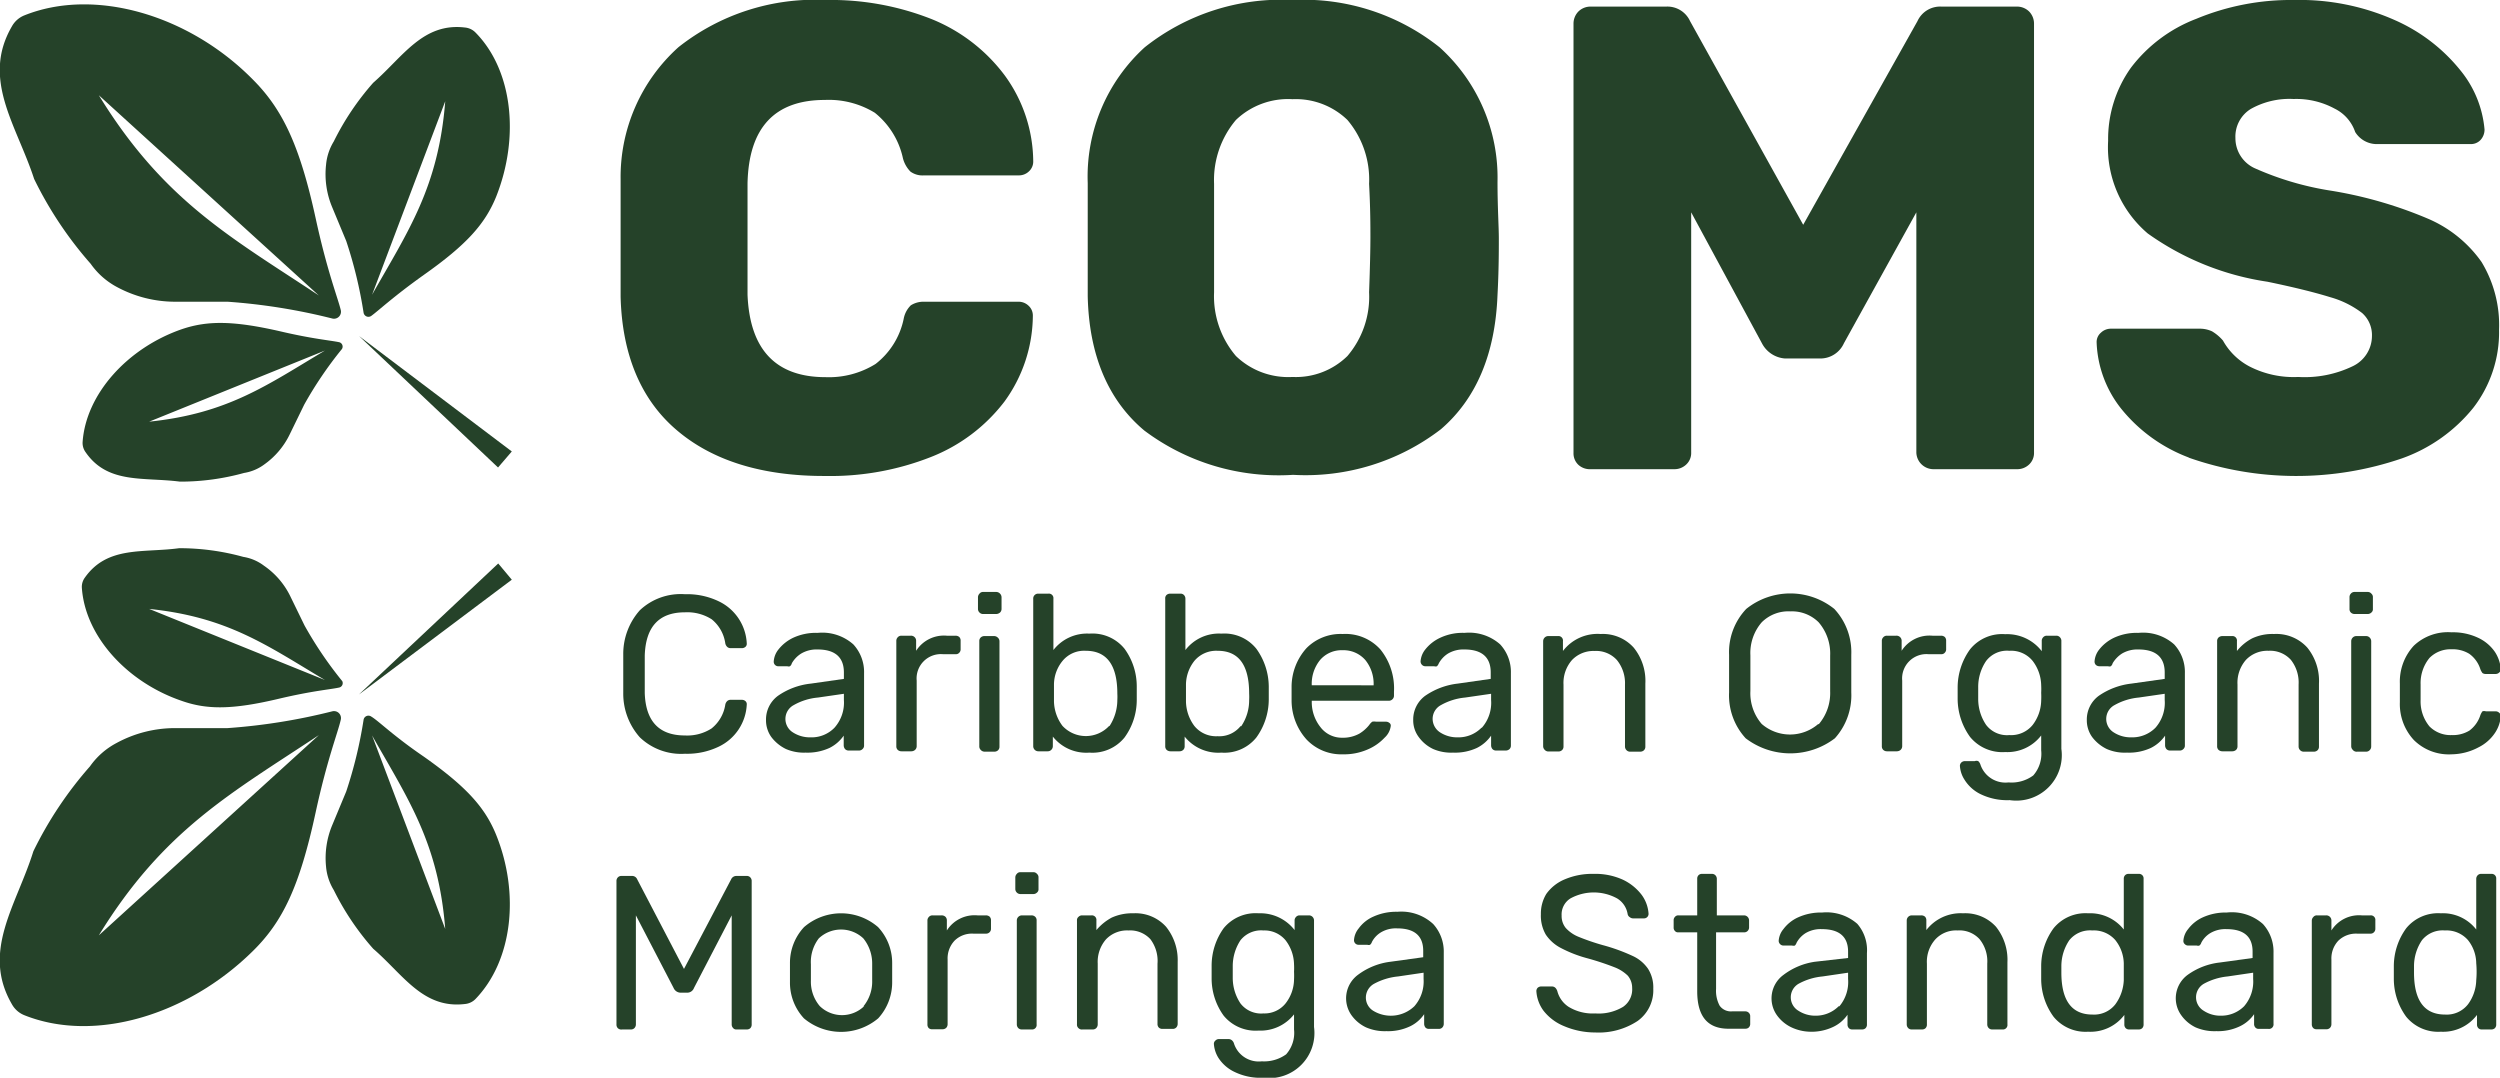 <svg xmlns="http://www.w3.org/2000/svg" viewBox="0 0 132.57 57.15"><defs><style>.cls-1{fill:#254229;}</style></defs><g id="Layer_2" data-name="Layer 2"><g id="Layer_1-2" data-name="Layer 1"><path class="cls-1" d="M33.93,39.1a3.48,3.48,0,0,1-.88-2.34c0-.21,0-.55,0-1s0-.84,0-1.06a3.48,3.48,0,0,1,.88-2.34,3.16,3.16,0,0,1,2.39-.85,3.87,3.87,0,0,1,1.78.37,2.61,2.61,0,0,1,1.5,2.25.21.21,0,0,1-.07.17.28.28,0,0,1-.19.07h-.59a.26.26,0,0,1-.18-.06.35.35,0,0,1-.11-.2,2,2,0,0,0-.72-1.27,2.41,2.41,0,0,0-1.42-.37c-1.37,0-2.08.76-2.13,2.29,0,.21,0,.53,0,1s0,.78,0,1Q34.27,39,36.32,39a2.38,2.38,0,0,0,1.41-.37,2,2,0,0,0,.73-1.26.35.35,0,0,1,.11-.2.26.26,0,0,1,.18-.06h.59a.28.28,0,0,1,.19.07.21.21,0,0,1,.07.17,2.61,2.61,0,0,1-1.5,2.25,3.87,3.87,0,0,1-1.78.37A3.16,3.16,0,0,1,33.93,39.1Z"/><path class="cls-1" d="M41.68,39.72a2.14,2.14,0,0,1-.78-.64,1.52,1.52,0,0,1-.28-.9,1.56,1.56,0,0,1,.63-1.28A3.75,3.75,0,0,1,43,36.25L44.75,36v-.34c0-.81-.47-1.22-1.4-1.22a1.6,1.6,0,0,0-.87.22,1.48,1.48,0,0,0-.49.51.29.29,0,0,1-.1.16.2.2,0,0,1-.14,0h-.46a.24.24,0,0,1-.26-.26,1.13,1.13,0,0,1,.25-.63,2.2,2.2,0,0,1,.78-.62,2.87,2.87,0,0,1,1.3-.26,2.48,2.48,0,0,1,1.89.61,2.16,2.16,0,0,1,.57,1.53v3.83a.24.24,0,0,1-.08.19.26.26,0,0,1-.19.08H45a.26.26,0,0,1-.19-.08.32.32,0,0,1-.07-.19v-.52a2,2,0,0,1-.75.65,2.79,2.79,0,0,1-1.27.25A2.39,2.39,0,0,1,41.68,39.72Zm2.57-1.13a2,2,0,0,0,.5-1.47v-.33l-1.38.2a3.16,3.16,0,0,0-1.28.4.83.83,0,0,0-.44.7.84.84,0,0,0,.4.75,1.66,1.66,0,0,0,.93.26A1.69,1.69,0,0,0,44.25,38.59Z"/><path class="cls-1" d="M47.6,39.76a.26.26,0,0,1-.07-.19V34a.27.27,0,0,1,.07-.2.25.25,0,0,1,.2-.09h.49a.27.27,0,0,1,.29.29v.51a1.75,1.75,0,0,1,1.63-.8h.46a.3.3,0,0,1,.2.07.27.27,0,0,1,.07.2v.44a.25.25,0,0,1-.07.19.23.23,0,0,1-.2.08H50a1.29,1.29,0,0,0-1.39,1.4v3.48a.27.27,0,0,1-.08.19.3.3,0,0,1-.2.08H47.8A.28.28,0,0,1,47.6,39.76Z"/><path class="cls-1" d="M51.94,32.48a.26.26,0,0,1-.08-.19v-.61a.28.28,0,0,1,.08-.2.23.23,0,0,1,.19-.09h.7a.28.28,0,0,1,.2.09.28.28,0,0,1,.08.2v.61a.26.26,0,0,1-.08.19.32.32,0,0,1-.2.08h-.7A.26.26,0,0,1,51.94,32.48ZM52,39.76a.26.26,0,0,1-.07-.19V34a.26.26,0,0,1,.07-.19.28.28,0,0,1,.2-.08h.51a.28.28,0,0,1,.2.08A.26.26,0,0,1,53,34v5.59a.26.26,0,0,1-.07.19.28.28,0,0,1-.2.08h-.51A.28.28,0,0,1,52,39.76Z"/><path class="cls-1" d="M55.83,39.06v.51a.27.27,0,0,1-.08.19.26.26,0,0,1-.19.08h-.5a.27.27,0,0,1-.27-.27V31.75a.25.25,0,0,1,.08-.2.26.26,0,0,1,.19-.07h.53a.24.24,0,0,1,.27.27v2.72a2.26,2.26,0,0,1,1.91-.87,2.19,2.19,0,0,1,1.86.8,3.38,3.38,0,0,1,.65,2c0,.09,0,.21,0,.36s0,.26,0,.35a3.38,3.38,0,0,1-.65,2,2.19,2.19,0,0,1-1.86.8A2.26,2.26,0,0,1,55.83,39.06Zm3-.55a2.54,2.54,0,0,0,.42-1.39,3.23,3.23,0,0,0,0-.34c0-1.51-.56-2.27-1.67-2.27a1.48,1.48,0,0,0-1.23.53,2,2,0,0,0-.46,1.24c0,.09,0,.24,0,.46s0,.36,0,.45a2.24,2.24,0,0,0,.45,1.3,1.69,1.69,0,0,0,2.48,0Z"/><path class="cls-1" d="M62.82,39.06v.51a.26.26,0,0,1-.07.19.28.28,0,0,1-.2.08h-.49a.3.3,0,0,1-.2-.08.26.26,0,0,1-.07-.19V31.75a.24.24,0,0,1,.07-.2.29.29,0,0,1,.2-.07h.53a.25.25,0,0,1,.19.07.28.28,0,0,1,.08.2v2.72a2.24,2.24,0,0,1,1.91-.87,2.17,2.17,0,0,1,1.85.8,3.46,3.46,0,0,1,.66,2c0,.09,0,.21,0,.36s0,.26,0,.35a3.46,3.46,0,0,1-.66,2,2.17,2.17,0,0,1-1.85.8A2.28,2.28,0,0,1,62.82,39.06Zm3-.55a2.46,2.46,0,0,0,.42-1.39,3.23,3.23,0,0,0,0-.34c0-1.51-.55-2.27-1.67-2.27a1.51,1.51,0,0,0-1.23.53,2.06,2.06,0,0,0-.45,1.24c0,.09,0,.24,0,.46s0,.36,0,.45a2.23,2.23,0,0,0,.44,1.3,1.48,1.48,0,0,0,1.24.55A1.44,1.44,0,0,0,65.78,38.51Z"/><path class="cls-1" d="M69.28,39.21a3.1,3.1,0,0,1-.79-2.05v-.79a3.08,3.08,0,0,1,.79-2,2.54,2.54,0,0,1,1.92-.75,2.49,2.49,0,0,1,2,.82,3.29,3.29,0,0,1,.72,2.24v.21a.26.26,0,0,1-.08.19.27.27,0,0,1-.19.08H69.56v.11a2.14,2.14,0,0,0,.47,1.3,1.42,1.42,0,0,0,1.15.55,1.78,1.78,0,0,0,.91-.22,2,2,0,0,0,.52-.46.66.66,0,0,1,.16-.17.49.49,0,0,1,.2,0h.52a.28.28,0,0,1,.18.06.17.17,0,0,1,.08.16,1,1,0,0,1-.32.62,2.65,2.65,0,0,1-.9.63A3.13,3.13,0,0,1,71.2,40,2.53,2.53,0,0,1,69.28,39.21Zm3.56-2.87v0A2,2,0,0,0,72.4,35a1.53,1.53,0,0,0-1.2-.52A1.5,1.5,0,0,0,70,35a2,2,0,0,0-.44,1.34v0Z"/><path class="cls-1" d="M76,39.72a2,2,0,0,1-.77-.64,1.47,1.47,0,0,1-.29-.9,1.56,1.56,0,0,1,.63-1.28,3.8,3.8,0,0,1,1.73-.65L79.05,36v-.34c0-.81-.47-1.22-1.4-1.22a1.6,1.6,0,0,0-.87.22,1.44,1.44,0,0,0-.48.51.49.49,0,0,1-.1.16.24.24,0,0,1-.15,0h-.46a.24.24,0,0,1-.18-.07.26.26,0,0,1-.08-.19,1.13,1.13,0,0,1,.25-.63,2.16,2.16,0,0,1,.79-.62,2.8,2.8,0,0,1,1.29-.26,2.48,2.48,0,0,1,1.89.61,2.16,2.16,0,0,1,.57,1.53v3.83a.26.26,0,0,1-.07.19.3.3,0,0,1-.2.08h-.52a.26.26,0,0,1-.19-.08.32.32,0,0,1-.07-.19v-.52a2,2,0,0,1-.75.65,2.76,2.76,0,0,1-1.27.25A2.39,2.39,0,0,1,76,39.72Zm2.58-1.13a2,2,0,0,0,.49-1.47v-.33l-1.38.2a3.22,3.22,0,0,0-1.28.4.83.83,0,0,0-.44.7.86.86,0,0,0,.4.75,1.66,1.66,0,0,0,.93.26A1.71,1.71,0,0,0,78.56,38.59Z"/><path class="cls-1" d="M81.91,39.76a.27.27,0,0,1-.08-.19V34a.27.27,0,0,1,.08-.19.26.26,0,0,1,.19-.08h.51a.24.24,0,0,1,.27.27v.52a2.31,2.31,0,0,1,2-.9,2.2,2.2,0,0,1,1.75.72,2.8,2.8,0,0,1,.62,1.91v3.34a.26.26,0,0,1-.07.19.28.28,0,0,1-.2.08h-.54a.26.26,0,0,1-.19-.08.27.27,0,0,1-.08-.19V36.3A1.94,1.94,0,0,0,85.74,35a1.48,1.48,0,0,0-1.18-.48,1.57,1.57,0,0,0-1.2.48,1.84,1.84,0,0,0-.45,1.31v3.27a.26.26,0,0,1-.07.19.28.28,0,0,1-.2.08H82.1A.26.26,0,0,1,81.91,39.76Z"/><path class="cls-1" d="M92.57,39.15a3.36,3.36,0,0,1-.88-2.43c0-.24,0-.57,0-1s0-.77,0-1a3.33,3.33,0,0,1,.91-2.43,3.73,3.73,0,0,1,4.67,0,3.36,3.36,0,0,1,.9,2.43q0,.68,0,1c0,.19,0,.53,0,1a3.4,3.4,0,0,1-.87,2.43,3.9,3.9,0,0,1-4.73,0Zm3.87-.74a2.54,2.54,0,0,0,.61-1.75c0-.47,0-.79,0-.94s0-.49,0-.95A2.54,2.54,0,0,0,96.44,33a2,2,0,0,0-1.5-.58,2,2,0,0,0-1.52.58,2.49,2.49,0,0,0-.6,1.75c0,.23,0,.55,0,.95s0,.7,0,.94a2.49,2.49,0,0,0,.6,1.75,2.29,2.29,0,0,0,3,0Z"/><path class="cls-1" d="M99.86,39.76a.26.26,0,0,1-.07-.19V34a.27.27,0,0,1,.07-.2.25.25,0,0,1,.2-.09h.49a.27.27,0,0,1,.29.29v.51a1.75,1.75,0,0,1,1.63-.8h.46a.3.3,0,0,1,.2.07.27.27,0,0,1,.07.2v.44a.25.25,0,0,1-.07.19.23.23,0,0,1-.2.08h-.67a1.29,1.29,0,0,0-1.39,1.4v3.48a.27.27,0,0,1-.08.19.3.3,0,0,1-.2.08h-.53A.28.28,0,0,1,99.86,39.76Z"/><path class="cls-1" d="M105,42.1a2.07,2.07,0,0,1-.83-.76,1.52,1.52,0,0,1-.24-.73.25.25,0,0,1,.08-.18.28.28,0,0,1,.19-.07h.52a.27.27,0,0,1,.18,0,.41.41,0,0,1,.12.19,1.4,1.4,0,0,0,1.49.94,1.93,1.93,0,0,0,1.31-.37,1.74,1.74,0,0,0,.42-1.33V39a2.26,2.26,0,0,1-1.91.88,2.21,2.21,0,0,1-1.86-.8,3.47,3.47,0,0,1-.66-2v-.65a3.46,3.46,0,0,1,.66-2,2.18,2.18,0,0,1,1.86-.8,2.32,2.32,0,0,1,1.94.9V34a.27.27,0,0,1,.07-.2.25.25,0,0,1,.2-.09h.5a.25.25,0,0,1,.2.09.27.27,0,0,1,.07.2v5.71a2.41,2.41,0,0,1-2.74,2.72A3.24,3.24,0,0,1,105,42.1Zm2.79-3.66a2.19,2.19,0,0,0,.45-1.29,4,4,0,0,0,0-.41,3.79,3.79,0,0,0,0-.4,2.19,2.19,0,0,0-.45-1.29,1.47,1.47,0,0,0-1.24-.54,1.39,1.39,0,0,0-1.23.54,2.45,2.45,0,0,0-.42,1.38v.63a2.45,2.45,0,0,0,.42,1.38,1.39,1.39,0,0,0,1.23.54A1.47,1.47,0,0,0,107.79,38.44Z"/><path class="cls-1" d="M111.72,39.72a2.14,2.14,0,0,1-.78-.64,1.52,1.52,0,0,1-.28-.9,1.56,1.56,0,0,1,.63-1.28,3.8,3.8,0,0,1,1.73-.65l1.77-.25v-.34c0-.81-.47-1.22-1.4-1.22a1.6,1.6,0,0,0-.87.22,1.57,1.57,0,0,0-.49.51.29.29,0,0,1-.1.16.2.2,0,0,1-.14,0h-.46a.28.28,0,0,1-.19-.07.25.25,0,0,1-.07-.19,1.13,1.13,0,0,1,.25-.63,2.2,2.2,0,0,1,.78-.62,2.87,2.87,0,0,1,1.3-.26,2.48,2.48,0,0,1,1.89.61,2.16,2.16,0,0,1,.57,1.53v3.83a.24.24,0,0,1-.08.19.26.26,0,0,1-.19.08h-.52a.26.26,0,0,1-.19-.08.32.32,0,0,1-.07-.19v-.52a2,2,0,0,1-.75.65,2.76,2.76,0,0,1-1.27.25A2.39,2.39,0,0,1,111.72,39.72Zm2.58-1.13a2,2,0,0,0,.49-1.47v-.33l-1.38.2a3.22,3.22,0,0,0-1.28.4.83.83,0,0,0-.44.7.84.84,0,0,0,.4.75,1.66,1.66,0,0,0,.93.26A1.73,1.73,0,0,0,114.3,38.59Z"/><path class="cls-1" d="M117.64,39.76a.26.26,0,0,1-.07-.19V34a.26.26,0,0,1,.07-.19.3.3,0,0,1,.2-.08h.51a.24.24,0,0,1,.27.27v.52a2.57,2.57,0,0,1,.81-.67,2.53,2.53,0,0,1,1.16-.23,2.21,2.21,0,0,1,1.76.72,2.8,2.8,0,0,1,.62,1.91v3.34a.26.26,0,0,1-.07.19.28.28,0,0,1-.2.08h-.54a.26.26,0,0,1-.19-.08.27.27,0,0,1-.08-.19V36.3a1.94,1.94,0,0,0-.41-1.31,1.48,1.48,0,0,0-1.18-.48,1.57,1.57,0,0,0-1.2.48,1.84,1.84,0,0,0-.45,1.31v3.27a.26.26,0,0,1-.07.19.3.3,0,0,1-.2.08h-.54A.3.3,0,0,1,117.64,39.76Z"/><path class="cls-1" d="M124.66,32.48a.25.25,0,0,1-.07-.19v-.61a.27.27,0,0,1,.07-.2.25.25,0,0,1,.2-.09h.69a.25.25,0,0,1,.2.09.24.24,0,0,1,.08.2v.61a.22.22,0,0,1-.08.19.28.28,0,0,1-.2.08h-.69A.28.28,0,0,1,124.66,32.48Zm.1,7.28a.27.27,0,0,1-.08-.19V34a.27.27,0,0,1,.08-.19.26.26,0,0,1,.19-.08h.52a.26.26,0,0,1,.19.08.27.27,0,0,1,.08.19v5.59a.27.27,0,0,1-.08.19.26.26,0,0,1-.19.08H125A.26.26,0,0,1,124.76,39.76Z"/><path class="cls-1" d="M128,39.24a2.8,2.8,0,0,1-.74-2v-1a2.8,2.8,0,0,1,.74-2,2.63,2.63,0,0,1,2-.71,3.12,3.12,0,0,1,1.43.3,2.22,2.22,0,0,1,.87.74,1.91,1.91,0,0,1,.31.9.22.22,0,0,1-.08.19.27.27,0,0,1-.19.08h-.52a.3.3,0,0,1-.18-.05.84.84,0,0,1-.11-.2,1.59,1.59,0,0,0-.59-.82,1.67,1.67,0,0,0-.93-.24,1.57,1.57,0,0,0-1.18.46,2.1,2.1,0,0,0-.47,1.4v.83a2.08,2.08,0,0,0,.47,1.4,1.57,1.57,0,0,0,1.18.46,1.68,1.68,0,0,0,.94-.24,1.64,1.64,0,0,0,.58-.82.84.84,0,0,1,.11-.2.3.3,0,0,1,.18,0h.52a.27.27,0,0,1,.19.08.22.22,0,0,1,.08.19,1.84,1.84,0,0,1-.31.88,2.26,2.26,0,0,1-.87.76A3.12,3.12,0,0,1,130,40,2.63,2.63,0,0,1,128,39.24Z"/><path class="cls-1" d="M35.91,22.83c-1.91-1.61-2.92-4-3-7.09,0-.63,0-1.65,0-3.08s0-2.5,0-3.16a9.25,9.25,0,0,1,3.07-7A11.66,11.66,0,0,1,43.78,0a14.54,14.54,0,0,1,5.59,1A9.08,9.08,0,0,1,53.28,4a7.81,7.81,0,0,1,1.51,4.56.7.7,0,0,1-.23.53.76.76,0,0,1-.54.21H49a1.09,1.09,0,0,1-.72-.2,1.57,1.57,0,0,1-.4-.71,4.23,4.23,0,0,0-1.49-2.41,4.67,4.67,0,0,0-2.65-.68q-4,0-4.1,4.42c0,.63,0,1.6,0,2.91s0,2.3,0,3Q39.82,20,43.78,20a4.68,4.68,0,0,0,2.65-.7,4.06,4.06,0,0,0,1.49-2.39,1.34,1.34,0,0,1,.38-.72A1.26,1.26,0,0,1,49,16h5a.76.76,0,0,1,.54.21.7.7,0,0,1,.23.53,7.81,7.81,0,0,1-1.51,4.56,9.08,9.08,0,0,1-3.91,2.94,14.54,14.54,0,0,1-5.59,1C40.44,25.25,37.81,24.44,35.91,22.83Z"/><path class="cls-1" d="M60.68,22.83c-1.92-1.61-2.93-4-3-7.12,0-.65,0-1.66,0-3s0-2.37,0-3A9.27,9.27,0,0,1,60.7,2.51,11.64,11.64,0,0,1,68.54,0a11.58,11.58,0,0,1,7.8,2.51,9.3,9.3,0,0,1,3.07,7.13c0,1.36.07,2.38.07,3s0,1.71-.07,3c-.12,3.13-1.13,5.51-3,7.12a11.78,11.78,0,0,1-7.84,2.42A11.86,11.86,0,0,1,60.68,22.83Zm10.77-3.95A4.84,4.84,0,0,0,72.6,15.5c.05-1.36.07-2.33.07-2.91s0-1.53-.07-2.84a4.89,4.89,0,0,0-1.15-3.39,3.94,3.94,0,0,0-2.91-1.1,4,4,0,0,0-3,1.1,4.94,4.94,0,0,0-1.16,3.39c0,.65,0,1.6,0,2.84s0,2.23,0,2.91a4.89,4.89,0,0,0,1.16,3.38,4,4,0,0,0,3,1.11A3.9,3.9,0,0,0,71.45,18.88Z"/><path class="cls-1" d="M83.7,24.65a.83.83,0,0,1-.26-.63V1.26A.92.92,0,0,1,83.7.61a.91.91,0,0,1,.65-.26h4a1.32,1.32,0,0,1,1.27.77l6,10.8,6.06-10.8a1.32,1.32,0,0,1,1.27-.77h4a.91.91,0,0,1,.65.26.92.92,0,0,1,.26.65V24a.83.83,0,0,1-.26.63.9.9,0,0,1-.65.25h-4.45a.91.91,0,0,1-.88-.88V11.26L97.78,18.2a1.37,1.37,0,0,1-1.23.81H94.66a1.5,1.5,0,0,1-1.23-.81l-3.75-6.94V24a.83.83,0,0,1-.26.63.9.9,0,0,1-.65.25H84.35A.9.9,0,0,1,83.7,24.65Z"/><path class="cls-1" d="M116.09,24.27a8.4,8.4,0,0,1-3.61-2.6,6,6,0,0,1-1.3-3.51.65.65,0,0,1,.23-.52.76.76,0,0,1,.54-.21h4.66a1.54,1.54,0,0,1,.69.14,2.35,2.35,0,0,1,.58.49,3.44,3.44,0,0,0,1.42,1.38,5.13,5.13,0,0,0,2.57.55,5.87,5.87,0,0,0,2.91-.58,1.78,1.78,0,0,0,1-1.6,1.56,1.56,0,0,0-.52-1.21,5,5,0,0,0-1.69-.84c-.77-.24-1.88-.52-3.33-.82a14.61,14.61,0,0,1-6.35-2.56,6,6,0,0,1-2.1-4.91A6.52,6.52,0,0,1,113,3.59,7.87,7.87,0,0,1,116.46,1,13.1,13.1,0,0,1,121.63,0,12.45,12.45,0,0,1,127,1.07a9.24,9.24,0,0,1,3.47,2.66,5.74,5.74,0,0,1,1.28,3.14.81.81,0,0,1-.21.55.69.69,0,0,1-.53.22h-4.91A1.35,1.35,0,0,1,124.89,7a2.15,2.15,0,0,0-1.09-1.24,4.25,4.25,0,0,0-2.17-.51,4.18,4.18,0,0,0-2.28.53,1.72,1.72,0,0,0-.81,1.54,1.75,1.75,0,0,0,1,1.59,15.91,15.91,0,0,0,3.93,1.18,22.22,22.22,0,0,1,5.24,1.49,6.68,6.68,0,0,1,2.88,2.31,6.46,6.46,0,0,1,.93,3.6,6.55,6.55,0,0,1-1.37,4.14,8.51,8.51,0,0,1-3.79,2.68,17.25,17.25,0,0,1-11.32-.05Z"/><path class="cls-1" d="M25.21,1.72a.89.89,0,0,0-.55-.26C22.43,1.19,21.38,3,19.79,4.39A14.13,14.13,0,0,0,17.7,7.5a2.85,2.85,0,0,0-.41,1.24A4.53,4.53,0,0,0,17.62,11l.74,1.78a23.39,23.39,0,0,1,.92,3.8.26.26,0,0,0,.41.17c.4-.29,1.14-1,2.78-2.17,2.27-1.6,3.25-2.7,3.84-4.15C27.57,7.26,27.18,3.71,25.21,1.72ZM19.73,15.63,23.61,5.37C23.25,9.93,21.65,12.24,19.73,15.63Z"/><path class="cls-1" d="M18,18.15c-.45-.1-1.4-.17-3.18-.59C12.36,17,11,17,9.66,17.45c-2.91,1-5.11,3.46-5.28,6a.83.83,0,0,0,.16.53c1.17,1.7,3.07,1.31,5,1.56a12.66,12.66,0,0,0,3.4-.46,2.46,2.46,0,0,0,1.1-.47,4.18,4.18,0,0,0,1.32-1.57l.77-1.58a20.5,20.5,0,0,1,2-2.95A.24.24,0,0,0,18,18.15ZM7.91,22.36l9.32-3.77C14.16,20.42,12.08,21.93,7.91,22.36Z"/><path class="cls-1" d="M16.74,11.58c-.85-3.9-1.77-5.81-3.36-7.39C10,.78,5-.68,1.28.82a1.31,1.31,0,0,0-.65.58C-1,4.21.88,6.63,1.81,9.49a20.17,20.17,0,0,0,3,4.5,4,4,0,0,0,1.41,1.24A6.5,6.5,0,0,0,9.29,16l2.78,0a31.76,31.76,0,0,1,5.55.89.37.37,0,0,0,.45-.45C17.91,15.78,17.35,14.39,16.74,11.58ZM5.24,5.05,16.91,15.67C12.23,12.57,8.68,10.65,5.24,5.05Z"/><polygon class="cls-1" points="19.04 17.82 27.14 23.94 26.41 24.79 19.04 17.82"/><path class="cls-1" d="M26.31,44.27c-.59-1.45-1.57-2.55-3.84-4.15C20.83,39,20.09,38.24,19.69,38a.26.26,0,0,0-.41.17,23.39,23.39,0,0,1-.92,3.8l-.74,1.78a4.53,4.53,0,0,0-.33,2.21,2.85,2.85,0,0,0,.41,1.24,14.13,14.13,0,0,0,2.09,3.11c1.59,1.37,2.64,3.2,4.87,2.93a.89.89,0,0,0,.55-.26C27.18,50.94,27.57,47.39,26.31,44.27ZM19.73,39c1.92,3.39,3.52,5.7,3.88,10.26Z"/><path class="cls-1" d="M18.15,36.12a20.5,20.5,0,0,1-2-2.95l-.77-1.58A4.18,4.18,0,0,0,14,30a2.46,2.46,0,0,0-1.1-.47,12.66,12.66,0,0,0-3.4-.46c-1.9.26-3.8-.14-5,1.56a.83.83,0,0,0-.16.53c.17,2.56,2.37,5,5.28,6,1.35.48,2.7.48,5.18-.11,1.78-.42,2.73-.49,3.18-.59A.24.24,0,0,0,18.15,36.12ZM7.91,32.29c4.17.43,6.25,1.94,9.32,3.77Z"/><path class="cls-1" d="M17.62,37.72a31.76,31.76,0,0,1-5.55.89l-2.78,0a6.5,6.5,0,0,0-3.11.79,4,4,0,0,0-1.41,1.24,20.17,20.17,0,0,0-3,4.5C.88,48-1,50.44.63,53.25a1.31,1.31,0,0,0,.65.58c3.74,1.5,8.67,0,12.1-3.37C15,48.88,15.89,47,16.74,43.07c.61-2.81,1.17-4.2,1.33-4.9A.37.37,0,0,0,17.62,37.72ZM5.24,49.6c3.44-5.6,7-7.52,11.67-10.62Z"/><polygon class="cls-1" points="19.03 36.83 26.42 29.88 27.14 30.74 19.03 36.83"/><path class="cls-1" d="M32.76,54.52a.27.27,0,0,1-.07-.2V46.73a.27.27,0,0,1,.07-.2.25.25,0,0,1,.2-.08h.54a.29.29,0,0,1,.29.18l2.48,4.75,2.5-4.75a.3.3,0,0,1,.28-.18h.55a.24.24,0,0,1,.19.08.27.27,0,0,1,.07.2v7.59a.27.27,0,0,1-.07.2.26.26,0,0,1-.19.07h-.54a.21.21,0,0,1-.18-.07.28.28,0,0,1-.08-.2V48.54l-2,3.85a.38.38,0,0,1-.37.25H36.1a.41.41,0,0,1-.38-.25l-2-3.85v5.78a.28.28,0,0,1-.08.2.25.25,0,0,1-.19.07H33A.27.27,0,0,1,32.76,54.52Z"/><path class="cls-1" d="M42.63,54a2.78,2.78,0,0,1-.74-1.92v-1a2.78,2.78,0,0,1,.75-1.92,3,3,0,0,1,3.92,0,2.78,2.78,0,0,1,.75,1.92c0,.17,0,.34,0,.5s0,.33,0,.5A2.82,2.82,0,0,1,46.57,54a3.06,3.06,0,0,1-3.94,0Zm3.15-.63A2.06,2.06,0,0,0,46.25,52c0-.08,0-.22,0-.44s0-.37,0-.44a2.11,2.11,0,0,0-.47-1.36,1.72,1.72,0,0,0-2.36,0A2.06,2.06,0,0,0,43,51.13l0,.44L43,52a2,2,0,0,0,.47,1.35,1.69,1.69,0,0,0,2.36,0Z"/><path class="cls-1" d="M49.25,54.52a.27.27,0,0,1-.07-.2v-5.5a.26.26,0,0,1,.07-.19.25.25,0,0,1,.2-.09h.48a.29.29,0,0,1,.21.08.27.27,0,0,1,.07.2v.52a1.74,1.74,0,0,1,1.62-.8h.45a.3.3,0,0,1,.2.07.27.27,0,0,1,.07.2v.43a.25.25,0,0,1-.07.19.26.26,0,0,1-.2.08h-.66a1.31,1.31,0,0,0-1,.37,1.37,1.37,0,0,0-.37,1v3.43a.28.28,0,0,1-.08.2.29.29,0,0,1-.2.07h-.52A.27.27,0,0,1,49.25,54.52Z"/><path class="cls-1" d="M53.92,47.33a.26.26,0,0,1-.08-.19v-.61a.27.27,0,0,1,.08-.19.23.23,0,0,1,.19-.09h.69a.25.25,0,0,1,.19.09.24.24,0,0,1,.08.19v.61a.22.22,0,0,1-.08.19.27.27,0,0,1-.19.08h-.69A.26.26,0,0,1,53.92,47.33ZM54,54.52a.28.28,0,0,1-.08-.2V48.81a.26.26,0,0,1,.08-.19.27.27,0,0,1,.19-.08h.51a.28.28,0,0,1,.2.08.25.25,0,0,1,.07.19v5.51a.24.24,0,0,1-.27.27H54.2A.26.26,0,0,1,54,54.52Z"/><path class="cls-1" d="M57.19,54.52a.24.24,0,0,1-.08-.2V48.81a.22.22,0,0,1,.08-.19.26.26,0,0,1,.19-.08h.5a.24.24,0,0,1,.26.27v.51a2.8,2.8,0,0,1,.81-.66,2.62,2.62,0,0,1,1.15-.23,2.18,2.18,0,0,1,1.73.71A2.81,2.81,0,0,1,62.45,51v3.29a.28.28,0,0,1-.08.2.25.25,0,0,1-.19.07h-.54a.26.26,0,0,1-.19-.07.27.27,0,0,1-.07-.2V51.1A1.91,1.91,0,0,0,61,49.8a1.46,1.46,0,0,0-1.16-.46,1.54,1.54,0,0,0-1.19.47,1.82,1.82,0,0,0-.44,1.29v3.22a.28.28,0,0,1-.08.2.25.25,0,0,1-.19.07h-.53A.25.25,0,0,1,57.19,54.52Z"/><path class="cls-1" d="M65.42,56.82a2.06,2.06,0,0,1-.82-.74,1.61,1.61,0,0,1-.23-.72.22.22,0,0,1,.08-.18.25.25,0,0,1,.18-.08h.51a.28.28,0,0,1,.18.06.36.36,0,0,1,.12.19,1.38,1.38,0,0,0,1.47.93,2,2,0,0,0,1.29-.37,1.71,1.71,0,0,0,.42-1.32v-.8a2.26,2.26,0,0,1-1.88.86,2.19,2.19,0,0,1-1.85-.79,3.36,3.36,0,0,1-.64-2v-.64a3.41,3.41,0,0,1,.64-2,2.19,2.19,0,0,1,1.85-.79,2.3,2.3,0,0,1,1.91.89v-.5a.26.26,0,0,1,.07-.19.25.25,0,0,1,.19-.09h.5a.27.27,0,0,1,.27.28v5.64A2.39,2.39,0,0,1,67,57.15,3.16,3.16,0,0,1,65.42,56.82Zm2.75-3.61a2.1,2.1,0,0,0,.45-1.27,4,4,0,0,0,0-.41,3.68,3.68,0,0,0,0-.39,2.16,2.16,0,0,0-.45-1.28A1.45,1.45,0,0,0,67,49.34a1.4,1.4,0,0,0-1.22.52,2.5,2.5,0,0,0-.41,1.37v.62a2.44,2.44,0,0,0,.41,1.36,1.38,1.38,0,0,0,1.22.53A1.43,1.43,0,0,0,68.17,53.21Z"/><path class="cls-1" d="M72.44,54.48a2,2,0,0,1-.77-.64A1.55,1.55,0,0,1,72,51.7,3.61,3.61,0,0,1,73.73,51l1.74-.24v-.34c0-.79-.46-1.19-1.38-1.19a1.54,1.54,0,0,0-.86.21,1.29,1.29,0,0,0-.48.51.3.3,0,0,1-.1.15.2.2,0,0,1-.14,0h-.46a.24.24,0,0,1-.25-.25,1.08,1.08,0,0,1,.25-.62,1.9,1.9,0,0,1,.77-.62,2.92,2.92,0,0,1,1.28-.26A2.48,2.48,0,0,1,76,49a2.17,2.17,0,0,1,.56,1.51v3.78a.28.28,0,0,1-.08.2.25.25,0,0,1-.19.07h-.51a.25.25,0,0,1-.19-.07.32.32,0,0,1-.07-.2v-.51a1.88,1.88,0,0,1-.74.64,2.71,2.71,0,0,1-1.26.26A2.48,2.48,0,0,1,72.44,54.48ZM75,53.36a2,2,0,0,0,.49-1.45v-.33l-1.36.2a3.34,3.34,0,0,0-1.27.39.84.84,0,0,0-.43.7.82.82,0,0,0,.39.73A1.8,1.8,0,0,0,75,53.36Z"/><path class="cls-1" d="M82.93,54.41a2.65,2.65,0,0,1-1.07-.8,1.94,1.94,0,0,1-.39-1.06.26.26,0,0,1,.07-.17.29.29,0,0,1,.18-.07h.57c.14,0,.23.08.29.24a1.42,1.42,0,0,0,.6.84,2.45,2.45,0,0,0,1.41.35,2.51,2.51,0,0,0,1.48-.35,1.12,1.12,0,0,0,.48-1,1,1,0,0,0-.23-.65,2.07,2.07,0,0,0-.71-.45,14.58,14.58,0,0,0-1.42-.47,6.69,6.69,0,0,1-1.42-.55,2.15,2.15,0,0,1-.8-.71,2,2,0,0,1-.26-1.08A2,2,0,0,1,82,47.4a2.27,2.27,0,0,1,1-.78,3.7,3.7,0,0,1,1.51-.28,3.51,3.51,0,0,1,1.55.31,2.7,2.7,0,0,1,1,.81,1.9,1.9,0,0,1,.36,1,.24.24,0,0,1-.25.24H86.6a.27.27,0,0,1-.17-.06.25.25,0,0,1-.12-.17,1.19,1.19,0,0,0-.56-.83,2.58,2.58,0,0,0-2.47,0,1,1,0,0,0-.47.91,1,1,0,0,0,.22.66,1.86,1.86,0,0,0,.66.46,11.77,11.77,0,0,0,1.31.45,9.75,9.75,0,0,1,1.55.56,2,2,0,0,1,.84.69,1.84,1.84,0,0,1,.28,1.06,2,2,0,0,1-.83,1.71,3.75,3.75,0,0,1-2.25.61A4.21,4.21,0,0,1,82.93,54.41Z"/><path class="cls-1" d="M90,52.56V49.44H89a.21.21,0,0,1-.18-.07.25.25,0,0,1-.07-.19v-.37a.25.25,0,0,1,.07-.19.22.22,0,0,1,.18-.08H90V46.6a.26.26,0,0,1,.07-.19.25.25,0,0,1,.19-.07h.51a.25.25,0,0,1,.19.07.27.27,0,0,1,.08.19v1.94h1.44a.27.27,0,0,1,.27.27v.37a.26.26,0,0,1-.08.19.25.25,0,0,1-.19.07H91v3a1.66,1.66,0,0,0,.19.89.73.73,0,0,0,.66.3h.7a.26.26,0,0,1,.19.08.25.25,0,0,1,.07.19v.38a.27.27,0,0,1-.07.2.25.25,0,0,1-.19.07h-.79C90.56,54.59,90,53.91,90,52.56Z"/><path class="cls-1" d="M95,54.48a2,2,0,0,1-.77-.64,1.54,1.54,0,0,1,.34-2.14A3.61,3.61,0,0,1,96.24,51L98,50.8v-.34c0-.79-.47-1.19-1.39-1.19a1.56,1.56,0,0,0-.86.21,1.37,1.37,0,0,0-.48.51.39.39,0,0,1-.09.15.24.24,0,0,1-.15,0h-.45a.24.24,0,0,1-.18-.07.25.25,0,0,1-.08-.18,1.08,1.08,0,0,1,.25-.62,2,2,0,0,1,.77-.62,2.92,2.92,0,0,1,1.28-.26,2.48,2.48,0,0,1,1.87.6A2.13,2.13,0,0,1,99,50.54v3.78a.27.27,0,0,1-.07.2.26.26,0,0,1-.19.07h-.52a.24.24,0,0,1-.18-.07.27.27,0,0,1-.07-.2v-.51a1.91,1.91,0,0,1-.75.64,2.67,2.67,0,0,1-1.25.26A2.45,2.45,0,0,1,95,54.48Zm2.54-1.12A2,2,0,0,0,98,51.91v-.33l-1.36.2a3.28,3.28,0,0,0-1.27.39.83.83,0,0,0,0,1.43,1.63,1.63,0,0,0,.92.26A1.71,1.71,0,0,0,97.5,53.36Z"/><path class="cls-1" d="M101.19,54.52a.28.28,0,0,1-.08-.2V48.81a.27.27,0,0,1,.27-.27h.5a.3.3,0,0,1,.2.07.27.27,0,0,1,.07.2v.51a2.3,2.3,0,0,1,1.95-.89,2.2,2.2,0,0,1,1.74.71,2.81,2.81,0,0,1,.61,1.89v3.29a.24.24,0,0,1-.27.27h-.53a.25.25,0,0,1-.19-.07.28.28,0,0,1-.08-.2V51.1a1.86,1.86,0,0,0-.41-1.3,1.44,1.44,0,0,0-1.16-.46,1.5,1.5,0,0,0-1.18.47,1.78,1.78,0,0,0-.45,1.29v3.22a.27.27,0,0,1-.07.2.26.26,0,0,1-.19.07h-.54A.25.25,0,0,1,101.19,54.52Z"/><path class="cls-1" d="M108.9,53.92a3.4,3.4,0,0,1-.66-2v-.7a3.42,3.42,0,0,1,.66-2,2.18,2.18,0,0,1,1.83-.79,2.27,2.27,0,0,1,1.89.86V46.6a.26.26,0,0,1,.07-.19.25.25,0,0,1,.19-.07h.53a.24.24,0,0,1,.26.26v7.72a.27.27,0,0,1-.07.2.26.26,0,0,1-.19.07h-.5a.25.25,0,0,1-.19-.07.27.27,0,0,1-.07-.2v-.5a2.25,2.25,0,0,1-1.92.89A2.19,2.19,0,0,1,108.9,53.92Zm3.27-.66a2.33,2.33,0,0,0,.45-1.28c0-.09,0-.24,0-.45s0-.36,0-.45a2.06,2.06,0,0,0-.45-1.23,1.51,1.51,0,0,0-1.22-.51,1.41,1.41,0,0,0-1.22.52,2.47,2.47,0,0,0-.42,1.37v.34c0,1.49.55,2.23,1.65,2.23A1.43,1.43,0,0,0,112.17,53.26Z"/><path class="cls-1" d="M116.43,54.48a2,2,0,0,1-.76-.64A1.54,1.54,0,0,1,116,51.7a3.61,3.61,0,0,1,1.71-.66l1.74-.24v-.34c0-.79-.46-1.19-1.38-1.19a1.56,1.56,0,0,0-.86.21,1.29,1.29,0,0,0-.48.51.3.3,0,0,1-.1.15.2.2,0,0,1-.14,0h-.45a.24.24,0,0,1-.18-.07.22.22,0,0,1-.08-.18,1.08,1.08,0,0,1,.25-.62,2,2,0,0,1,.77-.62,2.92,2.92,0,0,1,1.28-.26A2.48,2.48,0,0,1,120,49a2.17,2.17,0,0,1,.56,1.51v3.78a.24.24,0,0,1-.27.27h-.51a.23.23,0,0,1-.18-.07.27.27,0,0,1-.07-.2v-.51a1.91,1.91,0,0,1-.75.64,2.67,2.67,0,0,1-1.25.26A2.52,2.52,0,0,1,116.43,54.48ZM119,53.36a2,2,0,0,0,.48-1.45v-.33l-1.36.2a3.29,3.29,0,0,0-1.26.39.83.83,0,0,0,0,1.43,1.61,1.61,0,0,0,.92.26A1.71,1.71,0,0,0,119,53.36Z"/><path class="cls-1" d="M122.67,54.52a.28.28,0,0,1-.08-.2v-5.5a.27.27,0,0,1,.08-.19.23.23,0,0,1,.19-.09h.49a.27.27,0,0,1,.28.28v.52a1.73,1.73,0,0,1,1.61-.8h.46a.24.24,0,0,1,.26.27v.43a.25.25,0,0,1-.07.19.24.24,0,0,1-.19.08H125a1.34,1.34,0,0,0-1,.37,1.37,1.37,0,0,0-.37,1v3.43a.28.28,0,0,1-.08.2.27.27,0,0,1-.2.07h-.52A.25.25,0,0,1,122.67,54.52Z"/><path class="cls-1" d="M127.6,53.92a3.4,3.4,0,0,1-.66-2v-.7a3.42,3.42,0,0,1,.66-2,2.18,2.18,0,0,1,1.83-.79,2.24,2.24,0,0,1,1.88.86V46.6a.27.27,0,0,1,.08-.19.25.25,0,0,1,.19-.07h.53a.24.24,0,0,1,.26.26v7.72a.27.27,0,0,1-.07.2.26.26,0,0,1-.19.07h-.5a.24.24,0,0,1-.19-.07.27.27,0,0,1-.07-.2v-.5a2.25,2.25,0,0,1-1.92.89A2.19,2.19,0,0,1,127.6,53.92Zm3.27-.66a2.24,2.24,0,0,0,.44-1.28,5.07,5.07,0,0,0,0-.9,2,2,0,0,0-.44-1.23,1.51,1.51,0,0,0-1.22-.51,1.41,1.41,0,0,0-1.22.52,2.47,2.47,0,0,0-.42,1.37v.34c0,1.49.55,2.23,1.65,2.23A1.43,1.43,0,0,0,130.87,53.26Z"/></g></g></svg>